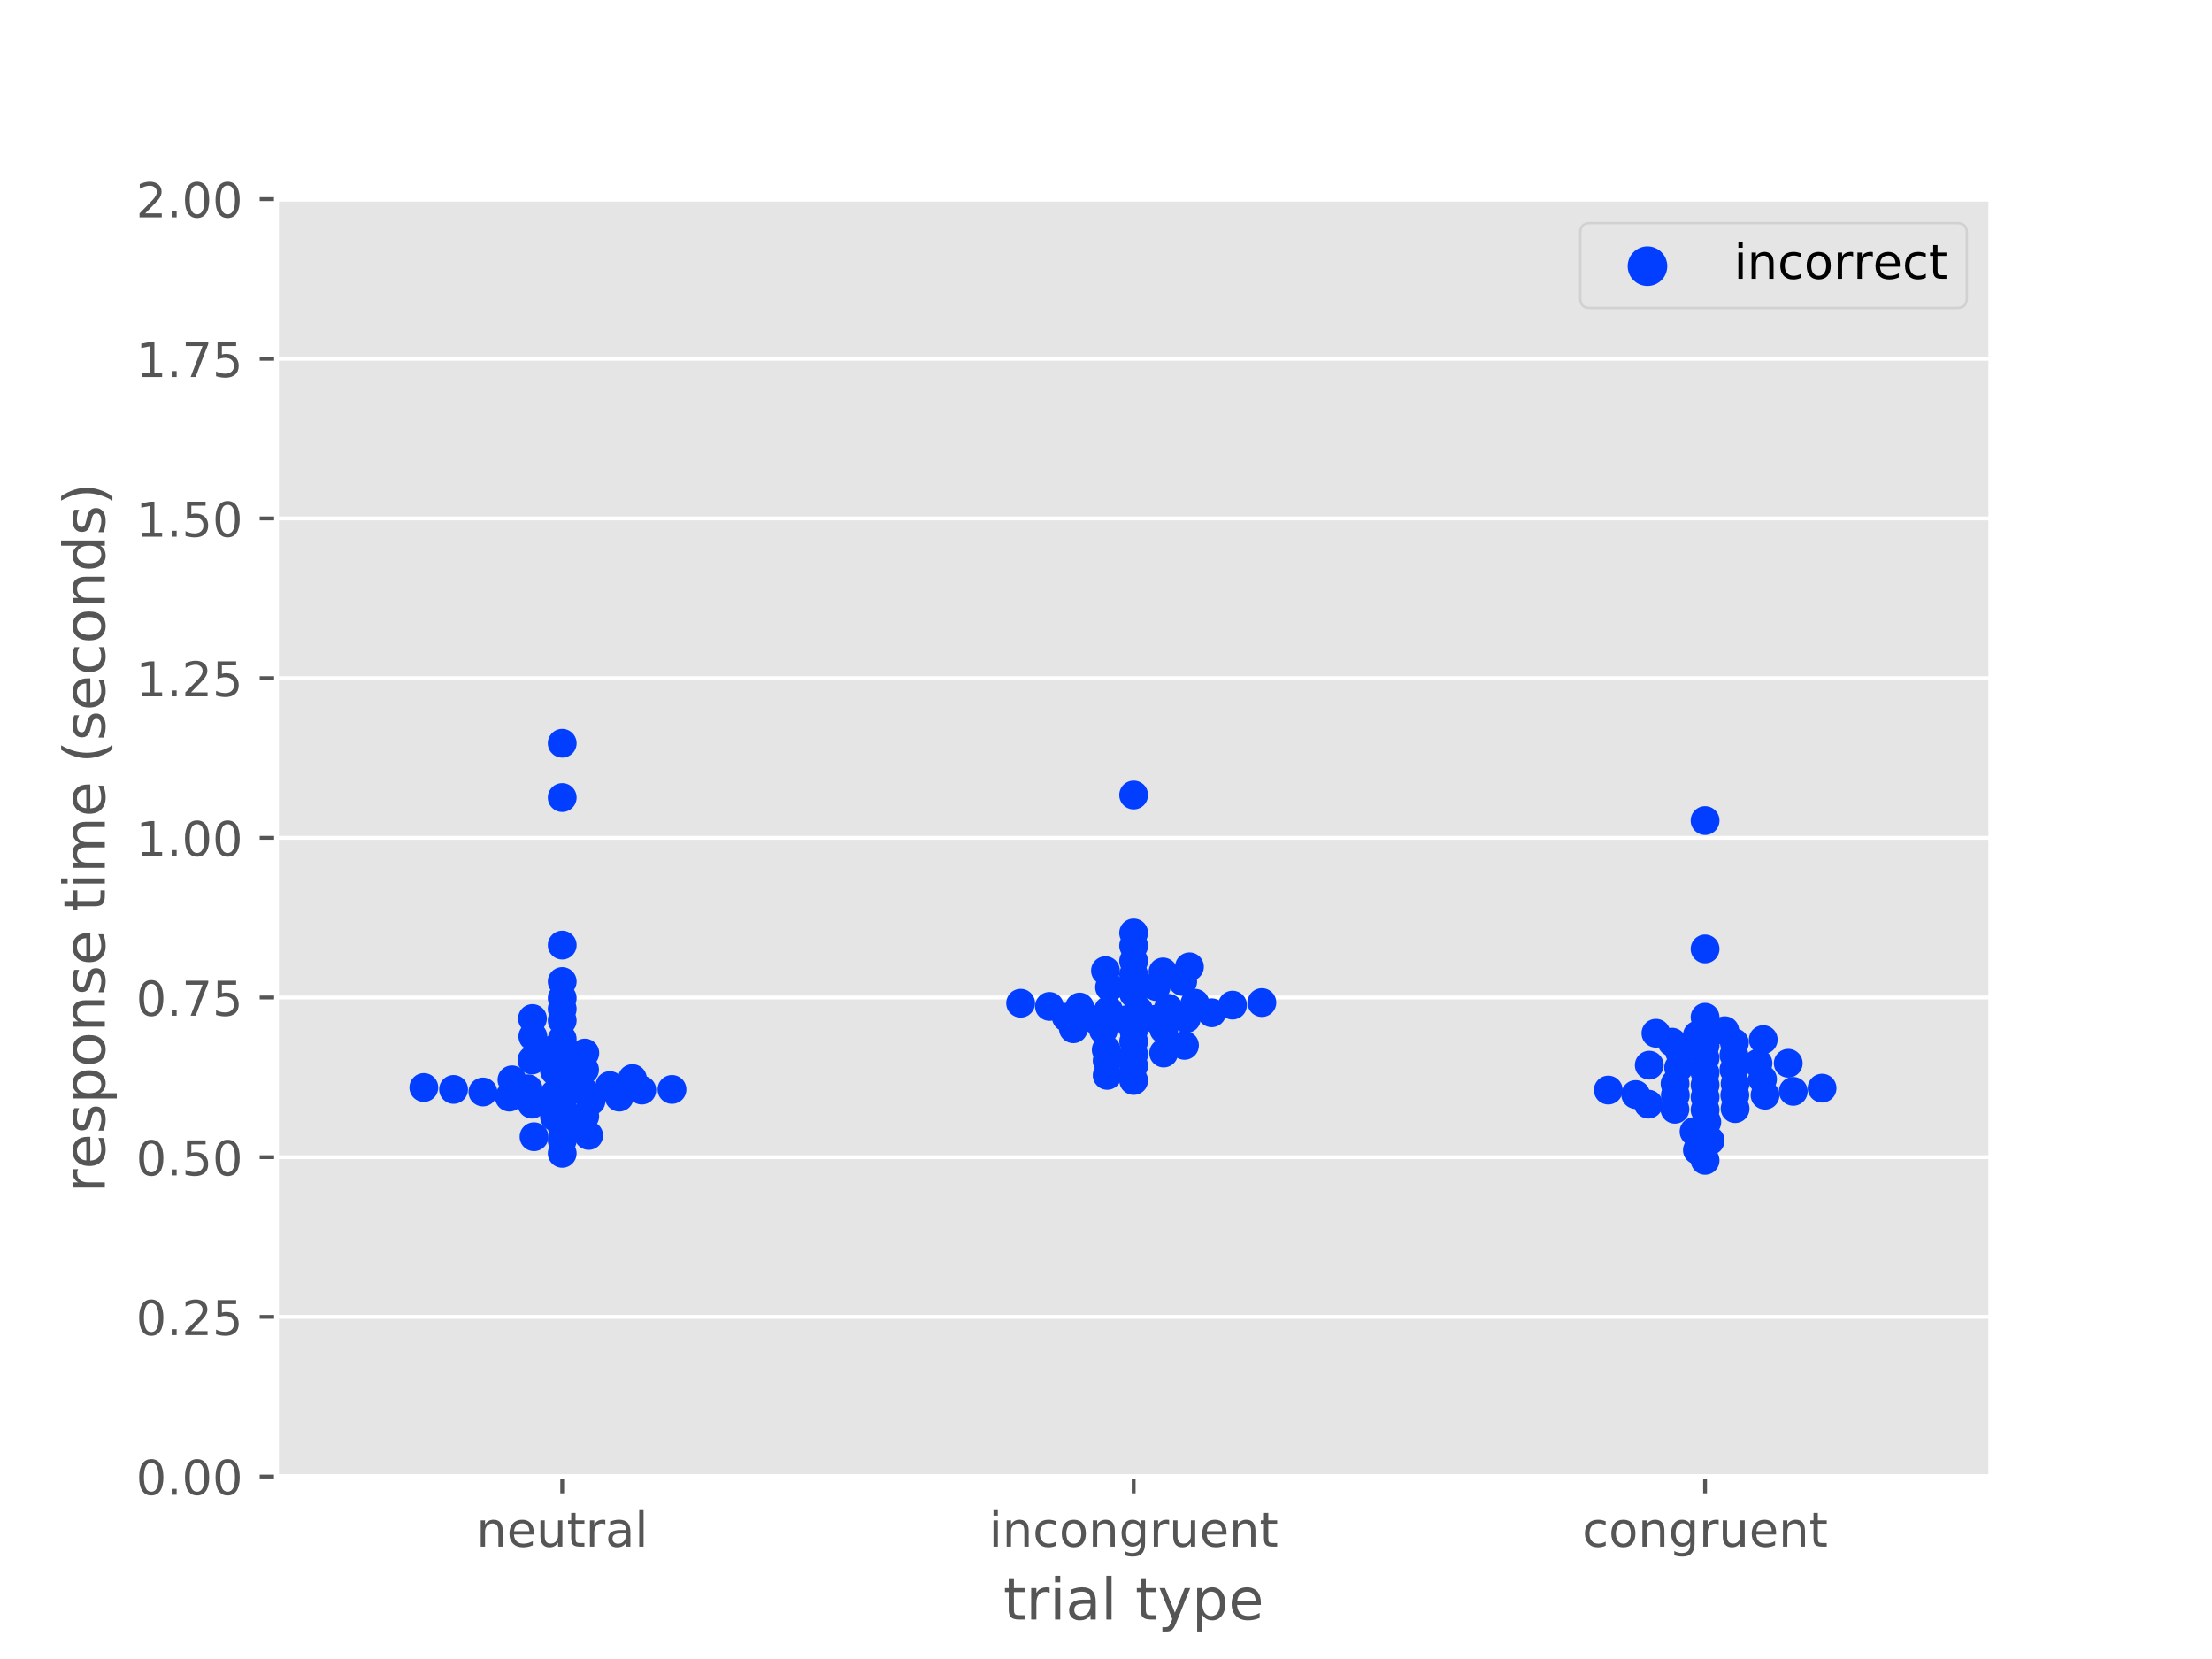 <?xml version="1.0" encoding="utf-8" standalone="no"?>
<!DOCTYPE svg PUBLIC "-//W3C//DTD SVG 1.1//EN"
  "http://www.w3.org/Graphics/SVG/1.1/DTD/svg11.dtd">
<!-- Created with matplotlib (https://matplotlib.org/) -->
<svg height="345.6pt" version="1.1" viewBox="0 0 460.8 345.6" width="460.8pt" xmlns="http://www.w3.org/2000/svg" xmlns:xlink="http://www.w3.org/1999/xlink">
 <defs>
  <style type="text/css">
*{stroke-linecap:butt;stroke-linejoin:round;}
  </style>
 </defs>
 <g id="figure_1">
  <g id="patch_1">
   <path d="M 0 345.6 
L 460.8 345.6 
L 460.8 0 
L 0 0 
z
" style="fill:#ffffff;"/>
  </g>
  <g id="axes_1">
   <g id="patch_2">
    <path d="M 57.6 307.584 
L 414.72 307.584 
L 414.72 41.472 
L 57.6 41.472 
z
" style="fill:#e5e5e5;"/>
   </g>
   <g id="matplotlib.axis_1">
    <g id="xtick_1">
     <g id="line2d_1">
      <defs>
       <path d="M 0 0 
L 0 3.5 
" id="m3684e43e78" style="stroke:#555555;stroke-width:0.8;"/>
      </defs>
      <g>
       <use style="fill:#555555;stroke:#555555;stroke-width:0.8;" x="117.12" xlink:href="#m3684e43e78" y="307.584"/>
      </g>
     </g>
     <g id="text_1">
      <!-- neutral -->
      <defs>
       <path d="M 54.891 33.016 
L 54.891 0 
L 45.906 0 
L 45.906 32.719 
Q 45.906 40.484 42.875 44.328 
Q 39.844 48.188 33.797 48.188 
Q 26.516 48.188 22.312 43.547 
Q 18.109 38.922 18.109 30.906 
L 18.109 0 
L 9.078 0 
L 9.078 54.688 
L 18.109 54.688 
L 18.109 46.188 
Q 21.344 51.125 25.703 53.562 
Q 30.078 56 35.797 56 
Q 45.219 56 50.047 50.172 
Q 54.891 44.344 54.891 33.016 
z
" id="DejaVuSans-110"/>
       <path d="M 56.203 29.594 
L 56.203 25.203 
L 14.891 25.203 
Q 15.484 15.922 20.484 11.062 
Q 25.484 6.203 34.422 6.203 
Q 39.594 6.203 44.453 7.469 
Q 49.312 8.734 54.109 11.281 
L 54.109 2.781 
Q 49.266 0.734 44.188 -0.344 
Q 39.109 -1.422 33.891 -1.422 
Q 20.797 -1.422 13.156 6.188 
Q 5.516 13.812 5.516 26.812 
Q 5.516 40.234 12.766 48.109 
Q 20.016 56 32.328 56 
Q 43.359 56 49.781 48.891 
Q 56.203 41.797 56.203 29.594 
z
M 47.219 32.234 
Q 47.125 39.594 43.094 43.984 
Q 39.062 48.391 32.422 48.391 
Q 24.906 48.391 20.391 44.141 
Q 15.875 39.891 15.188 32.172 
z
" id="DejaVuSans-101"/>
       <path d="M 8.5 21.578 
L 8.5 54.688 
L 17.484 54.688 
L 17.484 21.922 
Q 17.484 14.156 20.5 10.266 
Q 23.531 6.391 29.594 6.391 
Q 36.859 6.391 41.078 11.031 
Q 45.312 15.672 45.312 23.688 
L 45.312 54.688 
L 54.297 54.688 
L 54.297 0 
L 45.312 0 
L 45.312 8.406 
Q 42.047 3.422 37.719 1 
Q 33.406 -1.422 27.688 -1.422 
Q 18.266 -1.422 13.375 4.438 
Q 8.5 10.297 8.5 21.578 
z
M 31.109 56 
z
" id="DejaVuSans-117"/>
       <path d="M 18.312 70.219 
L 18.312 54.688 
L 36.812 54.688 
L 36.812 47.703 
L 18.312 47.703 
L 18.312 18.016 
Q 18.312 11.328 20.141 9.422 
Q 21.969 7.516 27.594 7.516 
L 36.812 7.516 
L 36.812 0 
L 27.594 0 
Q 17.188 0 13.234 3.875 
Q 9.281 7.766 9.281 18.016 
L 9.281 47.703 
L 2.688 47.703 
L 2.688 54.688 
L 9.281 54.688 
L 9.281 70.219 
z
" id="DejaVuSans-116"/>
       <path d="M 41.109 46.297 
Q 39.594 47.172 37.812 47.578 
Q 36.031 48 33.891 48 
Q 26.266 48 22.188 43.047 
Q 18.109 38.094 18.109 28.812 
L 18.109 0 
L 9.078 0 
L 9.078 54.688 
L 18.109 54.688 
L 18.109 46.188 
Q 20.953 51.172 25.484 53.578 
Q 30.031 56 36.531 56 
Q 37.453 56 38.578 55.875 
Q 39.703 55.766 41.062 55.516 
z
" id="DejaVuSans-114"/>
       <path d="M 34.281 27.484 
Q 23.391 27.484 19.188 25 
Q 14.984 22.516 14.984 16.5 
Q 14.984 11.719 18.141 8.906 
Q 21.297 6.109 26.703 6.109 
Q 34.188 6.109 38.703 11.406 
Q 43.219 16.703 43.219 25.484 
L 43.219 27.484 
z
M 52.203 31.203 
L 52.203 0 
L 43.219 0 
L 43.219 8.297 
Q 40.141 3.328 35.547 0.953 
Q 30.953 -1.422 24.312 -1.422 
Q 15.922 -1.422 10.953 3.297 
Q 6 8.016 6 15.922 
Q 6 25.141 12.172 29.828 
Q 18.359 34.516 30.609 34.516 
L 43.219 34.516 
L 43.219 35.406 
Q 43.219 41.609 39.141 45 
Q 35.062 48.391 27.688 48.391 
Q 23 48.391 18.547 47.266 
Q 14.109 46.141 10.016 43.891 
L 10.016 52.203 
Q 14.938 54.109 19.578 55.047 
Q 24.219 56 28.609 56 
Q 40.484 56 46.344 49.844 
Q 52.203 43.703 52.203 31.203 
z
" id="DejaVuSans-97"/>
       <path d="M 9.422 75.984 
L 18.406 75.984 
L 18.406 0 
L 9.422 0 
z
" id="DejaVuSans-108"/>
      </defs>
      <g style="fill:#555555;" transform="translate(99.237 322.182)scale(0.1 -0.1)">
       <use xlink:href="#DejaVuSans-110"/>
       <use x="63.379" xlink:href="#DejaVuSans-101"/>
       <use x="124.902" xlink:href="#DejaVuSans-117"/>
       <use x="188.281" xlink:href="#DejaVuSans-116"/>
       <use x="227.49" xlink:href="#DejaVuSans-114"/>
       <use x="268.604" xlink:href="#DejaVuSans-97"/>
       <use x="329.883" xlink:href="#DejaVuSans-108"/>
      </g>
     </g>
    </g>
    <g id="xtick_2">
     <g id="line2d_2">
      <g>
       <use style="fill:#555555;stroke:#555555;stroke-width:0.8;" x="236.16" xlink:href="#m3684e43e78" y="307.584"/>
      </g>
     </g>
     <g id="text_2">
      <!-- incongruent -->
      <defs>
       <path d="M 9.422 54.688 
L 18.406 54.688 
L 18.406 0 
L 9.422 0 
z
M 9.422 75.984 
L 18.406 75.984 
L 18.406 64.594 
L 9.422 64.594 
z
" id="DejaVuSans-105"/>
       <path d="M 48.781 52.594 
L 48.781 44.188 
Q 44.969 46.297 41.141 47.344 
Q 37.312 48.391 33.406 48.391 
Q 24.656 48.391 19.812 42.844 
Q 14.984 37.312 14.984 27.297 
Q 14.984 17.281 19.812 11.734 
Q 24.656 6.203 33.406 6.203 
Q 37.312 6.203 41.141 7.25 
Q 44.969 8.297 48.781 10.406 
L 48.781 2.094 
Q 45.016 0.344 40.984 -0.531 
Q 36.969 -1.422 32.422 -1.422 
Q 20.062 -1.422 12.781 6.344 
Q 5.516 14.109 5.516 27.297 
Q 5.516 40.672 12.859 48.328 
Q 20.219 56 33.016 56 
Q 37.156 56 41.109 55.141 
Q 45.062 54.297 48.781 52.594 
z
" id="DejaVuSans-99"/>
       <path d="M 30.609 48.391 
Q 23.391 48.391 19.188 42.75 
Q 14.984 37.109 14.984 27.297 
Q 14.984 17.484 19.156 11.844 
Q 23.344 6.203 30.609 6.203 
Q 37.797 6.203 41.984 11.859 
Q 46.188 17.531 46.188 27.297 
Q 46.188 37.016 41.984 42.703 
Q 37.797 48.391 30.609 48.391 
z
M 30.609 56 
Q 42.328 56 49.016 48.375 
Q 55.719 40.766 55.719 27.297 
Q 55.719 13.875 49.016 6.219 
Q 42.328 -1.422 30.609 -1.422 
Q 18.844 -1.422 12.172 6.219 
Q 5.516 13.875 5.516 27.297 
Q 5.516 40.766 12.172 48.375 
Q 18.844 56 30.609 56 
z
" id="DejaVuSans-111"/>
       <path d="M 45.406 27.984 
Q 45.406 37.75 41.375 43.109 
Q 37.359 48.484 30.078 48.484 
Q 22.859 48.484 18.828 43.109 
Q 14.797 37.75 14.797 27.984 
Q 14.797 18.266 18.828 12.891 
Q 22.859 7.516 30.078 7.516 
Q 37.359 7.516 41.375 12.891 
Q 45.406 18.266 45.406 27.984 
z
M 54.391 6.781 
Q 54.391 -7.172 48.188 -13.984 
Q 42 -20.797 29.203 -20.797 
Q 24.469 -20.797 20.266 -20.094 
Q 16.062 -19.391 12.109 -17.922 
L 12.109 -9.188 
Q 16.062 -11.328 19.922 -12.344 
Q 23.781 -13.375 27.781 -13.375 
Q 36.625 -13.375 41.016 -8.766 
Q 45.406 -4.156 45.406 5.172 
L 45.406 9.625 
Q 42.625 4.781 38.281 2.391 
Q 33.938 0 27.875 0 
Q 17.828 0 11.672 7.656 
Q 5.516 15.328 5.516 27.984 
Q 5.516 40.672 11.672 48.328 
Q 17.828 56 27.875 56 
Q 33.938 56 38.281 53.609 
Q 42.625 51.219 45.406 46.391 
L 45.406 54.688 
L 54.391 54.688 
z
" id="DejaVuSans-103"/>
      </defs>
      <g style="fill:#555555;" transform="translate(206.021 322.182)scale(0.1 -0.1)">
       <use xlink:href="#DejaVuSans-105"/>
       <use x="27.783" xlink:href="#DejaVuSans-110"/>
       <use x="91.162" xlink:href="#DejaVuSans-99"/>
       <use x="146.143" xlink:href="#DejaVuSans-111"/>
       <use x="207.324" xlink:href="#DejaVuSans-110"/>
       <use x="270.703" xlink:href="#DejaVuSans-103"/>
       <use x="334.18" xlink:href="#DejaVuSans-114"/>
       <use x="375.293" xlink:href="#DejaVuSans-117"/>
       <use x="438.672" xlink:href="#DejaVuSans-101"/>
       <use x="500.195" xlink:href="#DejaVuSans-110"/>
       <use x="563.574" xlink:href="#DejaVuSans-116"/>
      </g>
     </g>
    </g>
    <g id="xtick_3">
     <g id="line2d_3">
      <g>
       <use style="fill:#555555;stroke:#555555;stroke-width:0.8;" x="355.2" xlink:href="#m3684e43e78" y="307.584"/>
      </g>
     </g>
     <g id="text_3">
      <!-- congruent -->
      <g style="fill:#555555;" transform="translate(329.619 322.182)scale(0.1 -0.1)">
       <use xlink:href="#DejaVuSans-99"/>
       <use x="54.98" xlink:href="#DejaVuSans-111"/>
       <use x="116.162" xlink:href="#DejaVuSans-110"/>
       <use x="179.541" xlink:href="#DejaVuSans-103"/>
       <use x="243.018" xlink:href="#DejaVuSans-114"/>
       <use x="284.131" xlink:href="#DejaVuSans-117"/>
       <use x="347.51" xlink:href="#DejaVuSans-101"/>
       <use x="409.033" xlink:href="#DejaVuSans-110"/>
       <use x="472.412" xlink:href="#DejaVuSans-116"/>
      </g>
     </g>
    </g>
    <g id="text_4">
     <!-- trial type -->
     <defs>
      <path id="DejaVuSans-32"/>
      <path d="M 32.172 -5.078 
Q 28.375 -14.844 24.75 -17.812 
Q 21.141 -20.797 15.094 -20.797 
L 7.906 -20.797 
L 7.906 -13.281 
L 13.188 -13.281 
Q 16.891 -13.281 18.938 -11.516 
Q 21 -9.766 23.484 -3.219 
L 25.094 0.875 
L 2.984 54.688 
L 12.5 54.688 
L 29.594 11.922 
L 46.688 54.688 
L 56.203 54.688 
z
" id="DejaVuSans-121"/>
      <path d="M 18.109 8.203 
L 18.109 -20.797 
L 9.078 -20.797 
L 9.078 54.688 
L 18.109 54.688 
L 18.109 46.391 
Q 20.953 51.266 25.266 53.625 
Q 29.594 56 35.594 56 
Q 45.562 56 51.781 48.094 
Q 58.016 40.188 58.016 27.297 
Q 58.016 14.406 51.781 6.484 
Q 45.562 -1.422 35.594 -1.422 
Q 29.594 -1.422 25.266 0.953 
Q 20.953 3.328 18.109 8.203 
z
M 48.688 27.297 
Q 48.688 37.203 44.609 42.844 
Q 40.531 48.484 33.406 48.484 
Q 26.266 48.484 22.188 42.844 
Q 18.109 37.203 18.109 27.297 
Q 18.109 17.391 22.188 11.75 
Q 26.266 6.109 33.406 6.109 
Q 40.531 6.109 44.609 11.75 
Q 48.688 17.391 48.688 27.297 
z
" id="DejaVuSans-112"/>
     </defs>
     <g style="fill:#555555;" transform="translate(209.019 337.38)scale(0.12 -0.12)">
      <use xlink:href="#DejaVuSans-116"/>
      <use x="39.209" xlink:href="#DejaVuSans-114"/>
      <use x="80.322" xlink:href="#DejaVuSans-105"/>
      <use x="108.105" xlink:href="#DejaVuSans-97"/>
      <use x="169.385" xlink:href="#DejaVuSans-108"/>
      <use x="197.168" xlink:href="#DejaVuSans-32"/>
      <use x="228.955" xlink:href="#DejaVuSans-116"/>
      <use x="268.164" xlink:href="#DejaVuSans-121"/>
      <use x="327.344" xlink:href="#DejaVuSans-112"/>
      <use x="390.82" xlink:href="#DejaVuSans-101"/>
     </g>
    </g>
   </g>
   <g id="matplotlib.axis_2">
    <g id="ytick_1">
     <g id="line2d_4">
      <path clip-path="url(#p0cb11b5573)" d="M 57.6 307.584 
L 414.72 307.584 
" style="fill:none;stroke:#ffffff;stroke-linecap:square;stroke-width:0.8;"/>
     </g>
     <g id="line2d_5">
      <defs>
       <path d="M 0 0 
L -3.5 0 
" id="mcf7d67c829" style="stroke:#555555;stroke-width:0.8;"/>
      </defs>
      <g>
       <use style="fill:#555555;stroke:#555555;stroke-width:0.8;" x="57.6" xlink:href="#mcf7d67c829" y="307.584"/>
      </g>
     </g>
     <g id="text_5">
      <!-- 0.00 -->
      <defs>
       <path d="M 31.781 66.406 
Q 24.172 66.406 20.328 58.906 
Q 16.5 51.422 16.5 36.375 
Q 16.5 21.391 20.328 13.891 
Q 24.172 6.391 31.781 6.391 
Q 39.453 6.391 43.281 13.891 
Q 47.125 21.391 47.125 36.375 
Q 47.125 51.422 43.281 58.906 
Q 39.453 66.406 31.781 66.406 
z
M 31.781 74.219 
Q 44.047 74.219 50.516 64.516 
Q 56.984 54.828 56.984 36.375 
Q 56.984 17.969 50.516 8.266 
Q 44.047 -1.422 31.781 -1.422 
Q 19.531 -1.422 13.062 8.266 
Q 6.594 17.969 6.594 36.375 
Q 6.594 54.828 13.062 64.516 
Q 19.531 74.219 31.781 74.219 
z
" id="DejaVuSans-48"/>
       <path d="M 10.688 12.406 
L 21 12.406 
L 21 0 
L 10.688 0 
z
" id="DejaVuSans-46"/>
      </defs>
      <g style="fill:#555555;" transform="translate(28.334 311.383)scale(0.1 -0.1)">
       <use xlink:href="#DejaVuSans-48"/>
       <use x="63.623" xlink:href="#DejaVuSans-46"/>
       <use x="95.41" xlink:href="#DejaVuSans-48"/>
       <use x="159.033" xlink:href="#DejaVuSans-48"/>
      </g>
     </g>
    </g>
    <g id="ytick_2">
     <g id="line2d_6">
      <path clip-path="url(#p0cb11b5573)" d="M 57.6 274.32 
L 414.72 274.32 
" style="fill:none;stroke:#ffffff;stroke-linecap:square;stroke-width:0.8;"/>
     </g>
     <g id="line2d_7">
      <g>
       <use style="fill:#555555;stroke:#555555;stroke-width:0.8;" x="57.6" xlink:href="#mcf7d67c829" y="274.32"/>
      </g>
     </g>
     <g id="text_6">
      <!-- 0.25 -->
      <defs>
       <path d="M 19.188 8.297 
L 53.609 8.297 
L 53.609 0 
L 7.328 0 
L 7.328 8.297 
Q 12.938 14.109 22.625 23.891 
Q 32.328 33.688 34.812 36.531 
Q 39.547 41.844 41.422 45.531 
Q 43.312 49.219 43.312 52.781 
Q 43.312 58.594 39.234 62.25 
Q 35.156 65.922 28.609 65.922 
Q 23.969 65.922 18.812 64.312 
Q 13.672 62.703 7.812 59.422 
L 7.812 69.391 
Q 13.766 71.781 18.938 73 
Q 24.125 74.219 28.422 74.219 
Q 39.75 74.219 46.484 68.547 
Q 53.219 62.891 53.219 53.422 
Q 53.219 48.922 51.531 44.891 
Q 49.859 40.875 45.406 35.406 
Q 44.188 33.984 37.641 27.219 
Q 31.109 20.453 19.188 8.297 
z
" id="DejaVuSans-50"/>
       <path d="M 10.797 72.906 
L 49.516 72.906 
L 49.516 64.594 
L 19.828 64.594 
L 19.828 46.734 
Q 21.969 47.469 24.109 47.828 
Q 26.266 48.188 28.422 48.188 
Q 40.625 48.188 47.75 41.5 
Q 54.891 34.812 54.891 23.391 
Q 54.891 11.625 47.562 5.094 
Q 40.234 -1.422 26.906 -1.422 
Q 22.312 -1.422 17.547 -0.641 
Q 12.797 0.141 7.719 1.703 
L 7.719 11.625 
Q 12.109 9.234 16.797 8.062 
Q 21.484 6.891 26.703 6.891 
Q 35.156 6.891 40.078 11.328 
Q 45.016 15.766 45.016 23.391 
Q 45.016 31 40.078 35.438 
Q 35.156 39.891 26.703 39.891 
Q 22.75 39.891 18.812 39.016 
Q 14.891 38.141 10.797 36.281 
z
" id="DejaVuSans-53"/>
      </defs>
      <g style="fill:#555555;" transform="translate(28.334 278.119)scale(0.1 -0.1)">
       <use xlink:href="#DejaVuSans-48"/>
       <use x="63.623" xlink:href="#DejaVuSans-46"/>
       <use x="95.41" xlink:href="#DejaVuSans-50"/>
       <use x="159.033" xlink:href="#DejaVuSans-53"/>
      </g>
     </g>
    </g>
    <g id="ytick_3">
     <g id="line2d_8">
      <path clip-path="url(#p0cb11b5573)" d="M 57.6 241.056 
L 414.72 241.056 
" style="fill:none;stroke:#ffffff;stroke-linecap:square;stroke-width:0.8;"/>
     </g>
     <g id="line2d_9">
      <g>
       <use style="fill:#555555;stroke:#555555;stroke-width:0.8;" x="57.6" xlink:href="#mcf7d67c829" y="241.056"/>
      </g>
     </g>
     <g id="text_7">
      <!-- 0.50 -->
      <g style="fill:#555555;" transform="translate(28.334 244.855)scale(0.1 -0.1)">
       <use xlink:href="#DejaVuSans-48"/>
       <use x="63.623" xlink:href="#DejaVuSans-46"/>
       <use x="95.41" xlink:href="#DejaVuSans-53"/>
       <use x="159.033" xlink:href="#DejaVuSans-48"/>
      </g>
     </g>
    </g>
    <g id="ytick_4">
     <g id="line2d_10">
      <path clip-path="url(#p0cb11b5573)" d="M 57.6 207.792 
L 414.72 207.792 
" style="fill:none;stroke:#ffffff;stroke-linecap:square;stroke-width:0.8;"/>
     </g>
     <g id="line2d_11">
      <g>
       <use style="fill:#555555;stroke:#555555;stroke-width:0.8;" x="57.6" xlink:href="#mcf7d67c829" y="207.792"/>
      </g>
     </g>
     <g id="text_8">
      <!-- 0.75 -->
      <defs>
       <path d="M 8.203 72.906 
L 55.078 72.906 
L 55.078 68.703 
L 28.609 0 
L 18.312 0 
L 43.219 64.594 
L 8.203 64.594 
z
" id="DejaVuSans-55"/>
      </defs>
      <g style="fill:#555555;" transform="translate(28.334 211.591)scale(0.1 -0.1)">
       <use xlink:href="#DejaVuSans-48"/>
       <use x="63.623" xlink:href="#DejaVuSans-46"/>
       <use x="95.41" xlink:href="#DejaVuSans-55"/>
       <use x="159.033" xlink:href="#DejaVuSans-53"/>
      </g>
     </g>
    </g>
    <g id="ytick_5">
     <g id="line2d_12">
      <path clip-path="url(#p0cb11b5573)" d="M 57.6 174.528 
L 414.72 174.528 
" style="fill:none;stroke:#ffffff;stroke-linecap:square;stroke-width:0.8;"/>
     </g>
     <g id="line2d_13">
      <g>
       <use style="fill:#555555;stroke:#555555;stroke-width:0.8;" x="57.6" xlink:href="#mcf7d67c829" y="174.528"/>
      </g>
     </g>
     <g id="text_9">
      <!-- 1.00 -->
      <defs>
       <path d="M 12.406 8.297 
L 28.516 8.297 
L 28.516 63.922 
L 10.984 60.406 
L 10.984 69.391 
L 28.422 72.906 
L 38.281 72.906 
L 38.281 8.297 
L 54.391 8.297 
L 54.391 0 
L 12.406 0 
z
" id="DejaVuSans-49"/>
      </defs>
      <g style="fill:#555555;" transform="translate(28.334 178.327)scale(0.1 -0.1)">
       <use xlink:href="#DejaVuSans-49"/>
       <use x="63.623" xlink:href="#DejaVuSans-46"/>
       <use x="95.41" xlink:href="#DejaVuSans-48"/>
       <use x="159.033" xlink:href="#DejaVuSans-48"/>
      </g>
     </g>
    </g>
    <g id="ytick_6">
     <g id="line2d_14">
      <path clip-path="url(#p0cb11b5573)" d="M 57.6 141.264 
L 414.72 141.264 
" style="fill:none;stroke:#ffffff;stroke-linecap:square;stroke-width:0.8;"/>
     </g>
     <g id="line2d_15">
      <g>
       <use style="fill:#555555;stroke:#555555;stroke-width:0.8;" x="57.6" xlink:href="#mcf7d67c829" y="141.264"/>
      </g>
     </g>
     <g id="text_10">
      <!-- 1.25 -->
      <g style="fill:#555555;" transform="translate(28.334 145.063)scale(0.1 -0.1)">
       <use xlink:href="#DejaVuSans-49"/>
       <use x="63.623" xlink:href="#DejaVuSans-46"/>
       <use x="95.41" xlink:href="#DejaVuSans-50"/>
       <use x="159.033" xlink:href="#DejaVuSans-53"/>
      </g>
     </g>
    </g>
    <g id="ytick_7">
     <g id="line2d_16">
      <path clip-path="url(#p0cb11b5573)" d="M 57.6 108 
L 414.72 108 
" style="fill:none;stroke:#ffffff;stroke-linecap:square;stroke-width:0.8;"/>
     </g>
     <g id="line2d_17">
      <g>
       <use style="fill:#555555;stroke:#555555;stroke-width:0.8;" x="57.6" xlink:href="#mcf7d67c829" y="108"/>
      </g>
     </g>
     <g id="text_11">
      <!-- 1.50 -->
      <g style="fill:#555555;" transform="translate(28.334 111.799)scale(0.1 -0.1)">
       <use xlink:href="#DejaVuSans-49"/>
       <use x="63.623" xlink:href="#DejaVuSans-46"/>
       <use x="95.41" xlink:href="#DejaVuSans-53"/>
       <use x="159.033" xlink:href="#DejaVuSans-48"/>
      </g>
     </g>
    </g>
    <g id="ytick_8">
     <g id="line2d_18">
      <path clip-path="url(#p0cb11b5573)" d="M 57.6 74.736 
L 414.72 74.736 
" style="fill:none;stroke:#ffffff;stroke-linecap:square;stroke-width:0.8;"/>
     </g>
     <g id="line2d_19">
      <g>
       <use style="fill:#555555;stroke:#555555;stroke-width:0.8;" x="57.6" xlink:href="#mcf7d67c829" y="74.736"/>
      </g>
     </g>
     <g id="text_12">
      <!-- 1.75 -->
      <g style="fill:#555555;" transform="translate(28.334 78.535)scale(0.1 -0.1)">
       <use xlink:href="#DejaVuSans-49"/>
       <use x="63.623" xlink:href="#DejaVuSans-46"/>
       <use x="95.41" xlink:href="#DejaVuSans-55"/>
       <use x="159.033" xlink:href="#DejaVuSans-53"/>
      </g>
     </g>
    </g>
    <g id="ytick_9">
     <g id="line2d_20">
      <path clip-path="url(#p0cb11b5573)" d="M 57.6 41.472 
L 414.72 41.472 
" style="fill:none;stroke:#ffffff;stroke-linecap:square;stroke-width:0.8;"/>
     </g>
     <g id="line2d_21">
      <g>
       <use style="fill:#555555;stroke:#555555;stroke-width:0.8;" x="57.6" xlink:href="#mcf7d67c829" y="41.472"/>
      </g>
     </g>
     <g id="text_13">
      <!-- 2.00 -->
      <g style="fill:#555555;" transform="translate(28.334 45.271)scale(0.1 -0.1)">
       <use xlink:href="#DejaVuSans-50"/>
       <use x="63.623" xlink:href="#DejaVuSans-46"/>
       <use x="95.41" xlink:href="#DejaVuSans-48"/>
       <use x="159.033" xlink:href="#DejaVuSans-48"/>
      </g>
     </g>
    </g>
    <g id="text_14">
     <!-- response time (seconds) -->
     <defs>
      <path d="M 44.281 53.078 
L 44.281 44.578 
Q 40.484 46.531 36.375 47.5 
Q 32.281 48.484 27.875 48.484 
Q 21.188 48.484 17.844 46.438 
Q 14.5 44.391 14.5 40.281 
Q 14.5 37.156 16.891 35.375 
Q 19.281 33.594 26.516 31.984 
L 29.594 31.297 
Q 39.156 29.25 43.188 25.516 
Q 47.219 21.781 47.219 15.094 
Q 47.219 7.469 41.188 3.016 
Q 35.156 -1.422 24.609 -1.422 
Q 20.219 -1.422 15.453 -0.562 
Q 10.688 0.297 5.422 2 
L 5.422 11.281 
Q 10.406 8.688 15.234 7.391 
Q 20.062 6.109 24.812 6.109 
Q 31.156 6.109 34.562 8.281 
Q 37.984 10.453 37.984 14.406 
Q 37.984 18.062 35.516 20.016 
Q 33.062 21.969 24.703 23.781 
L 21.578 24.516 
Q 13.234 26.266 9.516 29.906 
Q 5.812 33.547 5.812 39.891 
Q 5.812 47.609 11.281 51.797 
Q 16.75 56 26.812 56 
Q 31.781 56 36.172 55.266 
Q 40.578 54.547 44.281 53.078 
z
" id="DejaVuSans-115"/>
      <path d="M 52 44.188 
Q 55.375 50.25 60.062 53.125 
Q 64.75 56 71.094 56 
Q 79.641 56 84.281 50.016 
Q 88.922 44.047 88.922 33.016 
L 88.922 0 
L 79.891 0 
L 79.891 32.719 
Q 79.891 40.578 77.094 44.375 
Q 74.312 48.188 68.609 48.188 
Q 61.625 48.188 57.562 43.547 
Q 53.516 38.922 53.516 30.906 
L 53.516 0 
L 44.484 0 
L 44.484 32.719 
Q 44.484 40.625 41.703 44.406 
Q 38.922 48.188 33.109 48.188 
Q 26.219 48.188 22.156 43.531 
Q 18.109 38.875 18.109 30.906 
L 18.109 0 
L 9.078 0 
L 9.078 54.688 
L 18.109 54.688 
L 18.109 46.188 
Q 21.188 51.219 25.484 53.609 
Q 29.781 56 35.688 56 
Q 41.656 56 45.828 52.969 
Q 50 49.953 52 44.188 
z
" id="DejaVuSans-109"/>
      <path d="M 31 75.875 
Q 24.469 64.656 21.281 53.656 
Q 18.109 42.672 18.109 31.391 
Q 18.109 20.125 21.312 9.062 
Q 24.516 -2 31 -13.188 
L 23.188 -13.188 
Q 15.875 -1.703 12.234 9.375 
Q 8.594 20.453 8.594 31.391 
Q 8.594 42.281 12.203 53.312 
Q 15.828 64.359 23.188 75.875 
z
" id="DejaVuSans-40"/>
      <path d="M 45.406 46.391 
L 45.406 75.984 
L 54.391 75.984 
L 54.391 0 
L 45.406 0 
L 45.406 8.203 
Q 42.578 3.328 38.25 0.953 
Q 33.938 -1.422 27.875 -1.422 
Q 17.969 -1.422 11.734 6.484 
Q 5.516 14.406 5.516 27.297 
Q 5.516 40.188 11.734 48.094 
Q 17.969 56 27.875 56 
Q 33.938 56 38.25 53.625 
Q 42.578 51.266 45.406 46.391 
z
M 14.797 27.297 
Q 14.797 17.391 18.875 11.75 
Q 22.953 6.109 30.078 6.109 
Q 37.203 6.109 41.297 11.75 
Q 45.406 17.391 45.406 27.297 
Q 45.406 37.203 41.297 42.844 
Q 37.203 48.484 30.078 48.484 
Q 22.953 48.484 18.875 42.844 
Q 14.797 37.203 14.797 27.297 
z
" id="DejaVuSans-100"/>
      <path d="M 8.016 75.875 
L 15.828 75.875 
Q 23.141 64.359 26.781 53.312 
Q 30.422 42.281 30.422 31.391 
Q 30.422 20.453 26.781 9.375 
Q 23.141 -1.703 15.828 -13.188 
L 8.016 -13.188 
Q 14.5 -2 17.703 9.062 
Q 20.906 20.125 20.906 31.391 
Q 20.906 42.672 17.703 53.656 
Q 14.5 64.656 8.016 75.875 
z
" id="DejaVuSans-41"/>
     </defs>
     <g style="fill:#555555;" transform="translate(21.839 248.486)rotate(-90)scale(0.12 -0.12)">
      <use xlink:href="#DejaVuSans-114"/>
      <use x="41.082" xlink:href="#DejaVuSans-101"/>
      <use x="102.605" xlink:href="#DejaVuSans-115"/>
      <use x="154.705" xlink:href="#DejaVuSans-112"/>
      <use x="218.182" xlink:href="#DejaVuSans-111"/>
      <use x="279.363" xlink:href="#DejaVuSans-110"/>
      <use x="342.742" xlink:href="#DejaVuSans-115"/>
      <use x="394.842" xlink:href="#DejaVuSans-101"/>
      <use x="456.365" xlink:href="#DejaVuSans-32"/>
      <use x="488.152" xlink:href="#DejaVuSans-116"/>
      <use x="527.361" xlink:href="#DejaVuSans-105"/>
      <use x="555.145" xlink:href="#DejaVuSans-109"/>
      <use x="652.557" xlink:href="#DejaVuSans-101"/>
      <use x="714.08" xlink:href="#DejaVuSans-32"/>
      <use x="745.867" xlink:href="#DejaVuSans-40"/>
      <use x="784.881" xlink:href="#DejaVuSans-115"/>
      <use x="836.98" xlink:href="#DejaVuSans-101"/>
      <use x="898.504" xlink:href="#DejaVuSans-99"/>
      <use x="953.484" xlink:href="#DejaVuSans-111"/>
      <use x="1014.666" xlink:href="#DejaVuSans-110"/>
      <use x="1078.045" xlink:href="#DejaVuSans-100"/>
      <use x="1141.521" xlink:href="#DejaVuSans-115"/>
      <use x="1193.621" xlink:href="#DejaVuSans-41"/>
     </g>
    </g>
   </g>
   <g id="PathCollection_1"/>
   <g id="patch_3">
    <path d="M 57.6 307.584 
L 57.6 41.472 
" style="fill:none;stroke:#ffffff;stroke-linecap:square;stroke-linejoin:miter;"/>
   </g>
   <g id="patch_4">
    <path d="M 414.72 307.584 
L 414.72 41.472 
" style="fill:none;stroke:#ffffff;stroke-linecap:square;stroke-linejoin:miter;"/>
   </g>
   <g id="patch_5">
    <path d="M 57.6 307.584 
L 414.72 307.584 
" style="fill:none;stroke:#ffffff;stroke-linecap:square;stroke-linejoin:miter;"/>
   </g>
   <g id="patch_6">
    <path d="M 57.6 41.472 
L 414.72 41.472 
" style="fill:none;stroke:#ffffff;stroke-linecap:square;stroke-linejoin:miter;"/>
   </g>
   <g id="PathCollection_2">
    <defs>
     <path d="M 0 3 
C 0.796 3 1.559 2.684 2.121 2.121 
C 2.684 1.559 3 0.796 3 0 
C 3 -0.796 2.684 -1.559 2.121 -2.121 
C 1.559 -2.684 0.796 -3 0 -3 
C -0.796 -3 -1.559 -2.684 -2.121 -2.121 
C -2.684 -1.559 -3 -0.796 -3 0 
C -3 0.796 -2.684 1.559 -2.121 2.121 
C -1.559 2.684 -0.796 3 0 3 
z
" id="C0_0_20f9f279eb"/>
    </defs>
    <g clip-path="url(#p0cb11b5573)">
     <use style="fill:#023eff;" x="117.12" xlink:href="#C0_0_20f9f279eb" y="240.258"/>
    </g>
    <g clip-path="url(#p0cb11b5573)">
     <use style="fill:#023eff;" x="117.12" xlink:href="#C0_0_20f9f279eb" y="237.597"/>
    </g>
    <g clip-path="url(#p0cb11b5573)">
     <use style="fill:#023eff;" x="111.249" xlink:href="#C0_0_20f9f279eb" y="236.798"/>
    </g>
    <g clip-path="url(#p0cb11b5573)">
     <use style="fill:#023eff;" x="122.634" xlink:href="#C0_0_20f9f279eb" y="236.532"/>
    </g>
    <g clip-path="url(#p0cb11b5573)">
     <use style="fill:#023eff;" x="117.12" xlink:href="#C0_0_20f9f279eb" y="234.802"/>
    </g>
    <g clip-path="url(#p0cb11b5573)">
     <use style="fill:#023eff;" x="115.52" xlink:href="#C0_0_20f9f279eb" y="232.673"/>
    </g>
    <g clip-path="url(#p0cb11b5573)">
     <use style="fill:#023eff;" x="121.808" xlink:href="#C0_0_20f9f279eb" y="232.54"/>
    </g>
    <g clip-path="url(#p0cb11b5573)">
     <use style="fill:#023eff;" x="117.12" xlink:href="#C0_0_20f9f279eb" y="230.012"/>
    </g>
    <g clip-path="url(#p0cb11b5573)">
     <use style="fill:#023eff;" x="110.82" xlink:href="#C0_0_20f9f279eb" y="230.012"/>
    </g>
    <g clip-path="url(#p0cb11b5573)">
     <use style="fill:#023eff;" x="123.125" xlink:href="#C0_0_20f9f279eb" y="229.347"/>
    </g>
    <g clip-path="url(#p0cb11b5573)">
     <use style="fill:#023eff;" x="106.115" xlink:href="#C0_0_20f9f279eb" y="228.549"/>
    </g>
    <g clip-path="url(#p0cb11b5573)">
     <use style="fill:#023eff;" x="128.996" xlink:href="#C0_0_20f9f279eb" y="228.549"/>
    </g>
    <g clip-path="url(#p0cb11b5573)">
     <use style="fill:#023eff;" x="115.52" xlink:href="#C0_0_20f9f279eb" y="227.883"/>
    </g>
    <g clip-path="url(#p0cb11b5573)">
     <use style="fill:#023eff;" x="100.6" xlink:href="#C0_0_20f9f279eb" y="227.484"/>
    </g>
    <g clip-path="url(#p0cb11b5573)">
     <use style="fill:#023eff;" x="121.525" xlink:href="#C0_0_20f9f279eb" y="227.218"/>
    </g>
    <g clip-path="url(#p0cb11b5573)">
     <use style="fill:#023eff;" x="133.702" xlink:href="#C0_0_20f9f279eb" y="227.085"/>
    </g>
    <g clip-path="url(#p0cb11b5573)">
     <use style="fill:#023eff;" x="94.487" xlink:href="#C0_0_20f9f279eb" y="226.952"/>
    </g>
    <g clip-path="url(#p0cb11b5573)">
     <use style="fill:#023eff;" x="139.99" xlink:href="#C0_0_20f9f279eb" y="226.952"/>
    </g>
    <g clip-path="url(#p0cb11b5573)">
     <use style="fill:#023eff;" x="110.011" xlink:href="#C0_0_20f9f279eb" y="226.819"/>
    </g>
    <g clip-path="url(#p0cb11b5573)">
     <use style="fill:#023eff;" x="88.292" xlink:href="#C0_0_20f9f279eb" y="226.553"/>
    </g>
    <g clip-path="url(#p0cb11b5573)">
     <use style="fill:#023eff;" x="127.039" xlink:href="#C0_0_20f9f279eb" y="226.154"/>
    </g>
    <g clip-path="url(#p0cb11b5573)">
     <use style="fill:#023eff;" x="117.12" xlink:href="#C0_0_20f9f279eb" y="225.222"/>
    </g>
    <g clip-path="url(#p0cb11b5573)">
     <use style="fill:#023eff;" x="106.655" xlink:href="#C0_0_20f9f279eb" y="224.956"/>
    </g>
    <g clip-path="url(#p0cb11b5573)">
     <use style="fill:#023eff;" x="131.745" xlink:href="#C0_0_20f9f279eb" y="224.69"/>
    </g>
    <g clip-path="url(#p0cb11b5573)">
     <use style="fill:#023eff;" x="115.52" xlink:href="#C0_0_20f9f279eb" y="223.093"/>
    </g>
    <g clip-path="url(#p0cb11b5573)">
     <use style="fill:#023eff;" x="121.774" xlink:href="#C0_0_20f9f279eb" y="222.827"/>
    </g>
    <g clip-path="url(#p0cb11b5573)">
     <use style="fill:#023eff;" x="117.12" xlink:href="#C0_0_20f9f279eb" y="220.831"/>
    </g>
    <g clip-path="url(#p0cb11b5573)">
     <use style="fill:#023eff;" x="110.82" xlink:href="#C0_0_20f9f279eb" y="220.831"/>
    </g>
    <g clip-path="url(#p0cb11b5573)">
     <use style="fill:#023eff;" x="121.825" xlink:href="#C0_0_20f9f279eb" y="219.368"/>
    </g>
    <g clip-path="url(#p0cb11b5573)">
     <use style="fill:#023eff;" x="114.464" xlink:href="#C0_0_20f9f279eb" y="218.836"/>
    </g>
    <g clip-path="url(#p0cb11b5573)">
     <use style="fill:#023eff;" x="117.12" xlink:href="#C0_0_20f9f279eb" y="216.441"/>
    </g>
    <g clip-path="url(#p0cb11b5573)">
     <use style="fill:#023eff;" x="111.007" xlink:href="#C0_0_20f9f279eb" y="215.908"/>
    </g>
    <g clip-path="url(#p0cb11b5573)">
     <use style="fill:#023eff;" x="117.12" xlink:href="#C0_0_20f9f279eb" y="212.582"/>
    </g>
    <g clip-path="url(#p0cb11b5573)">
     <use style="fill:#023eff;" x="110.924" xlink:href="#C0_0_20f9f279eb" y="212.183"/>
    </g>
    <g clip-path="url(#p0cb11b5573)">
     <use style="fill:#023eff;" x="117.12" xlink:href="#C0_0_20f9f279eb" y="210.187"/>
    </g>
    <g clip-path="url(#p0cb11b5573)">
     <use style="fill:#023eff;" x="117.12" xlink:href="#C0_0_20f9f279eb" y="207.925"/>
    </g>
    <g clip-path="url(#p0cb11b5573)">
     <use style="fill:#023eff;" x="117.12" xlink:href="#C0_0_20f9f279eb" y="204.466"/>
    </g>
    <g clip-path="url(#p0cb11b5573)">
     <use style="fill:#023eff;" x="117.12" xlink:href="#C0_0_20f9f279eb" y="196.881"/>
    </g>
    <g clip-path="url(#p0cb11b5573)">
     <use style="fill:#023eff;" x="117.12" xlink:href="#C0_0_20f9f279eb" y="166.145"/>
    </g>
    <g clip-path="url(#p0cb11b5573)">
     <use style="fill:#023eff;" x="117.12" xlink:href="#C0_0_20f9f279eb" y="154.836"/>
    </g>
   </g>
   <g id="PathCollection_3">
    <defs>
     <path d="M 0 3 
C 0.796 3 1.559 2.684 2.121 2.121 
C 2.684 1.559 3 0.796 3 0 
C 3 -0.796 2.684 -1.559 2.121 -2.121 
C 1.559 -2.684 0.796 -3 0 -3 
C -0.796 -3 -1.559 -2.684 -2.121 -2.121 
C -2.684 -1.559 -3 -0.796 -3 0 
C -3 0.796 -2.684 1.559 -2.121 2.121 
C -1.559 2.684 -0.796 3 0 3 
z
" id="C1_0_efe99f4f81"/>
    </defs>
    <g clip-path="url(#p0cb11b5573)">
     <use style="fill:#023eff;" x="236.16" xlink:href="#C1_0_efe99f4f81" y="225.089"/>
    </g>
    <g clip-path="url(#p0cb11b5573)">
     <use style="fill:#023eff;" x="230.646" xlink:href="#C1_0_efe99f4f81" y="224.025"/>
    </g>
    <g clip-path="url(#p0cb11b5573)">
     <use style="fill:#023eff;" x="236.16" xlink:href="#C1_0_efe99f4f81" y="222.029"/>
    </g>
    <g clip-path="url(#p0cb11b5573)">
     <use style="fill:#023eff;" x="230.646" xlink:href="#C1_0_efe99f4f81" y="220.965"/>
    </g>
    <g clip-path="url(#p0cb11b5573)">
     <use style="fill:#023eff;" x="236.16" xlink:href="#C1_0_efe99f4f81" y="219.634"/>
    </g>
    <g clip-path="url(#p0cb11b5573)">
     <use style="fill:#023eff;" x="242.414" xlink:href="#C1_0_efe99f4f81" y="219.368"/>
    </g>
    <g clip-path="url(#p0cb11b5573)">
     <use style="fill:#023eff;" x="230.452" xlink:href="#C1_0_efe99f4f81" y="218.703"/>
    </g>
    <g clip-path="url(#p0cb11b5573)">
     <use style="fill:#023eff;" x="246.75" xlink:href="#C1_0_efe99f4f81" y="217.771"/>
    </g>
    <g clip-path="url(#p0cb11b5573)">
     <use style="fill:#023eff;" x="236.16" xlink:href="#C1_0_efe99f4f81" y="216.973"/>
    </g>
    <g clip-path="url(#p0cb11b5573)">
     <use style="fill:#023eff;" x="236.16" xlink:href="#C1_0_efe99f4f81" y="214.578"/>
    </g>
    <g clip-path="url(#p0cb11b5573)">
     <use style="fill:#023eff;" x="229.86" xlink:href="#C1_0_efe99f4f81" y="214.578"/>
    </g>
    <g clip-path="url(#p0cb11b5573)">
     <use style="fill:#023eff;" x="242.448" xlink:href="#C1_0_efe99f4f81" y="214.445"/>
    </g>
    <g clip-path="url(#p0cb11b5573)">
     <use style="fill:#023eff;" x="223.606" xlink:href="#C1_0_efe99f4f81" y="214.312"/>
    </g>
    <g clip-path="url(#p0cb11b5573)">
     <use style="fill:#023eff;" x="234.56" xlink:href="#C1_0_efe99f4f81" y="212.449"/>
    </g>
    <g clip-path="url(#p0cb11b5573)">
     <use style="fill:#023eff;" x="228.26" xlink:href="#C1_0_efe99f4f81" y="212.449"/>
    </g>
    <g clip-path="url(#p0cb11b5573)">
     <use style="fill:#023eff;" x="240.848" xlink:href="#C1_0_efe99f4f81" y="212.316"/>
    </g>
    <g clip-path="url(#p0cb11b5573)">
     <use style="fill:#023eff;" x="247.137" xlink:href="#C1_0_efe99f4f81" y="212.183"/>
    </g>
    <g clip-path="url(#p0cb11b5573)">
     <use style="fill:#023eff;" x="222.147" xlink:href="#C1_0_efe99f4f81" y="211.917"/>
    </g>
    <g clip-path="url(#p0cb11b5573)">
     <use style="fill:#023eff;" x="252.423" xlink:href="#C1_0_efe99f4f81" y="210.985"/>
    </g>
    <g clip-path="url(#p0cb11b5573)">
     <use style="fill:#023eff;" x="237.216" xlink:href="#C1_0_efe99f4f81" y="210.453"/>
    </g>
    <g clip-path="url(#p0cb11b5573)">
     <use style="fill:#023eff;" x="230.916" xlink:href="#C1_0_efe99f4f81" y="210.453"/>
    </g>
    <g clip-path="url(#p0cb11b5573)">
     <use style="fill:#023eff;" x="243.412" xlink:href="#C1_0_efe99f4f81" y="210.054"/>
    </g>
    <g clip-path="url(#p0cb11b5573)">
     <use style="fill:#023eff;" x="224.911" xlink:href="#C1_0_efe99f4f81" y="209.788"/>
    </g>
    <g clip-path="url(#p0cb11b5573)">
     <use style="fill:#023eff;" x="218.622" xlink:href="#C1_0_efe99f4f81" y="209.655"/>
    </g>
    <g clip-path="url(#p0cb11b5573)">
     <use style="fill:#023eff;" x="256.759" xlink:href="#C1_0_efe99f4f81" y="209.389"/>
    </g>
    <g clip-path="url(#p0cb11b5573)">
     <use style="fill:#023eff;" x="248.926" xlink:href="#C1_0_efe99f4f81" y="208.99"/>
    </g>
    <g clip-path="url(#p0cb11b5573)">
     <use style="fill:#023eff;" x="212.617" xlink:href="#C1_0_efe99f4f81" y="208.99"/>
    </g>
    <g clip-path="url(#p0cb11b5573)">
     <use style="fill:#023eff;" x="262.872" xlink:href="#C1_0_efe99f4f81" y="208.856"/>
    </g>
    <g clip-path="url(#p0cb11b5573)">
     <use style="fill:#023eff;" x="236.16" xlink:href="#C1_0_efe99f4f81" y="206.994"/>
    </g>
    <g clip-path="url(#p0cb11b5573)">
     <use style="fill:#023eff;" x="231.141" xlink:href="#C1_0_efe99f4f81" y="205.663"/>
    </g>
    <g clip-path="url(#p0cb11b5573)">
     <use style="fill:#023eff;" x="240.865" xlink:href="#C1_0_efe99f4f81" y="205.53"/>
    </g>
    <g clip-path="url(#p0cb11b5573)">
     <use style="fill:#023eff;" x="246.38" xlink:href="#C1_0_efe99f4f81" y="204.466"/>
    </g>
    <g clip-path="url(#p0cb11b5573)">
     <use style="fill:#023eff;" x="236.16" xlink:href="#C1_0_efe99f4f81" y="203.002"/>
    </g>
    <g clip-path="url(#p0cb11b5573)">
     <use style="fill:#023eff;" x="242.273" xlink:href="#C1_0_efe99f4f81" y="202.47"/>
    </g>
    <g clip-path="url(#p0cb11b5573)">
     <use style="fill:#023eff;" x="230.289" xlink:href="#C1_0_efe99f4f81" y="202.204"/>
    </g>
    <g clip-path="url(#p0cb11b5573)">
     <use style="fill:#023eff;" x="247.787" xlink:href="#C1_0_efe99f4f81" y="201.405"/>
    </g>
    <g clip-path="url(#p0cb11b5573)">
     <use style="fill:#023eff;" x="236.16" xlink:href="#C1_0_efe99f4f81" y="200.208"/>
    </g>
    <g clip-path="url(#p0cb11b5573)">
     <use style="fill:#023eff;" x="236.16" xlink:href="#C1_0_efe99f4f81" y="197.014"/>
    </g>
    <g clip-path="url(#p0cb11b5573)">
     <use style="fill:#023eff;" x="236.16" xlink:href="#C1_0_efe99f4f81" y="194.353"/>
    </g>
    <g clip-path="url(#p0cb11b5573)">
     <use style="fill:#023eff;" x="236.16" xlink:href="#C1_0_efe99f4f81" y="165.613"/>
    </g>
   </g>
   <g id="PathCollection_4">
    <defs>
     <path d="M 0 3 
C 0.796 3 1.559 2.684 2.121 2.121 
C 2.684 1.559 3 0.796 3 0 
C 3 -0.796 2.684 -1.559 2.121 -2.121 
C 1.559 -2.684 0.796 -3 0 -3 
C -0.796 -3 -1.559 -2.684 -2.121 -2.121 
C -2.684 -1.559 -3 -0.796 -3 0 
C -3 0.796 -2.684 1.559 -2.121 2.121 
C -1.559 2.684 -0.796 3 0 3 
z
" id="C2_0_31b21bd3e5"/>
    </defs>
    <g clip-path="url(#p0cb11b5573)">
     <use style="fill:#023eff;" x="355.2" xlink:href="#C2_0_31b21bd3e5" y="241.721"/>
    </g>
    <g clip-path="url(#p0cb11b5573)">
     <use style="fill:#023eff;" x="353.6" xlink:href="#C2_0_31b21bd3e5" y="239.592"/>
    </g>
    <g clip-path="url(#p0cb11b5573)">
     <use style="fill:#023eff;" x="356.256" xlink:href="#C2_0_31b21bd3e5" y="237.597"/>
    </g>
    <g clip-path="url(#p0cb11b5573)">
     <use style="fill:#023eff;" x="352.9" xlink:href="#C2_0_31b21bd3e5" y="235.734"/>
    </g>
    <g clip-path="url(#p0cb11b5573)">
     <use style="fill:#023eff;" x="355.557" xlink:href="#C2_0_31b21bd3e5" y="233.738"/>
    </g>
    <g clip-path="url(#p0cb11b5573)">
     <use style="fill:#023eff;" x="355.2" xlink:href="#C2_0_31b21bd3e5" y="231.21"/>
    </g>
    <g clip-path="url(#p0cb11b5573)">
     <use style="fill:#023eff;" x="348.912" xlink:href="#C2_0_31b21bd3e5" y="231.077"/>
    </g>
    <g clip-path="url(#p0cb11b5573)">
     <use style="fill:#023eff;" x="361.454" xlink:href="#C2_0_31b21bd3e5" y="230.944"/>
    </g>
    <g clip-path="url(#p0cb11b5573)">
     <use style="fill:#023eff;" x="343.397" xlink:href="#C2_0_31b21bd3e5" y="230.012"/>
    </g>
    <g clip-path="url(#p0cb11b5573)">
     <use style="fill:#023eff;" x="355.2" xlink:href="#C2_0_31b21bd3e5" y="228.549"/>
    </g>
    <g clip-path="url(#p0cb11b5573)">
     <use style="fill:#023eff;" x="361.396" xlink:href="#C2_0_31b21bd3e5" y="228.15"/>
    </g>
    <g clip-path="url(#p0cb11b5573)">
     <use style="fill:#023eff;" x="349.004" xlink:href="#C2_0_31b21bd3e5" y="228.15"/>
    </g>
    <g clip-path="url(#p0cb11b5573)">
     <use style="fill:#023eff;" x="367.696" xlink:href="#C2_0_31b21bd3e5" y="228.15"/>
    </g>
    <g clip-path="url(#p0cb11b5573)">
     <use style="fill:#023eff;" x="340.741" xlink:href="#C2_0_31b21bd3e5" y="228.017"/>
    </g>
    <g clip-path="url(#p0cb11b5573)">
     <use style="fill:#023eff;" x="373.567" xlink:href="#C2_0_31b21bd3e5" y="227.351"/>
    </g>
    <g clip-path="url(#p0cb11b5573)">
     <use style="fill:#023eff;" x="335.033" xlink:href="#C2_0_31b21bd3e5" y="227.085"/>
    </g>
    <g clip-path="url(#p0cb11b5573)">
     <use style="fill:#023eff;" x="379.572" xlink:href="#C2_0_31b21bd3e5" y="226.686"/>
    </g>
    <g clip-path="url(#p0cb11b5573)">
     <use style="fill:#023eff;" x="355.2" xlink:href="#C2_0_31b21bd3e5" y="226.021"/>
    </g>
    <g clip-path="url(#p0cb11b5573)">
     <use style="fill:#023eff;" x="361.454" xlink:href="#C2_0_31b21bd3e5" y="225.755"/>
    </g>
    <g clip-path="url(#p0cb11b5573)">
     <use style="fill:#023eff;" x="348.946" xlink:href="#C2_0_31b21bd3e5" y="225.755"/>
    </g>
    <g clip-path="url(#p0cb11b5573)">
     <use style="fill:#023eff;" x="367.162" xlink:href="#C2_0_31b21bd3e5" y="224.823"/>
    </g>
    <g clip-path="url(#p0cb11b5573)">
     <use style="fill:#023eff;" x="355.2" xlink:href="#C2_0_31b21bd3e5" y="223.493"/>
    </g>
    <g clip-path="url(#p0cb11b5573)">
     <use style="fill:#023eff;" x="361.205" xlink:href="#C2_0_31b21bd3e5" y="222.827"/>
    </g>
    <g clip-path="url(#p0cb11b5573)">
     <use style="fill:#023eff;" x="349.686" xlink:href="#C2_0_31b21bd3e5" y="222.428"/>
    </g>
    <g clip-path="url(#p0cb11b5573)">
     <use style="fill:#023eff;" x="343.573" xlink:href="#C2_0_31b21bd3e5" y="221.896"/>
    </g>
    <g clip-path="url(#p0cb11b5573)">
     <use style="fill:#023eff;" x="366.224" xlink:href="#C2_0_31b21bd3e5" y="221.497"/>
    </g>
    <g clip-path="url(#p0cb11b5573)">
     <use style="fill:#023eff;" x="372.524" xlink:href="#C2_0_31b21bd3e5" y="221.497"/>
    </g>
    <g clip-path="url(#p0cb11b5573)">
     <use style="fill:#023eff;" x="355.2" xlink:href="#C2_0_31b21bd3e5" y="220.432"/>
    </g>
    <g clip-path="url(#p0cb11b5573)">
     <use style="fill:#023eff;" x="361.205" xlink:href="#C2_0_31b21bd3e5" y="219.767"/>
    </g>
    <g clip-path="url(#p0cb11b5573)">
     <use style="fill:#023eff;" x="349.914" xlink:href="#C2_0_31b21bd3e5" y="219.235"/>
    </g>
    <g clip-path="url(#p0cb11b5573)">
     <use style="fill:#023eff;" x="355.2" xlink:href="#C2_0_31b21bd3e5" y="217.771"/>
    </g>
    <g clip-path="url(#p0cb11b5573)">
     <use style="fill:#023eff;" x="361.313" xlink:href="#C2_0_31b21bd3e5" y="217.239"/>
    </g>
    <g clip-path="url(#p0cb11b5573)">
     <use style="fill:#023eff;" x="348.314" xlink:href="#C2_0_31b21bd3e5" y="217.106"/>
    </g>
    <g clip-path="url(#p0cb11b5573)">
     <use style="fill:#023eff;" x="367.318" xlink:href="#C2_0_31b21bd3e5" y="216.574"/>
    </g>
    <g clip-path="url(#p0cb11b5573)">
     <use style="fill:#023eff;" x="353.6" xlink:href="#C2_0_31b21bd3e5" y="215.642"/>
    </g>
    <g clip-path="url(#p0cb11b5573)">
     <use style="fill:#023eff;" x="344.958" xlink:href="#C2_0_31b21bd3e5" y="215.243"/>
    </g>
    <g clip-path="url(#p0cb11b5573)">
     <use style="fill:#023eff;" x="359.308" xlink:href="#C2_0_31b21bd3e5" y="214.711"/>
    </g>
    <g clip-path="url(#p0cb11b5573)">
     <use style="fill:#023eff;" x="355.2" xlink:href="#C2_0_31b21bd3e5" y="211.917"/>
    </g>
    <g clip-path="url(#p0cb11b5573)">
     <use style="fill:#023eff;" x="355.2" xlink:href="#C2_0_31b21bd3e5" y="197.68"/>
    </g>
    <g clip-path="url(#p0cb11b5573)">
     <use style="fill:#023eff;" x="355.2" xlink:href="#C2_0_31b21bd3e5" y="170.935"/>
    </g>
   </g>
   <g id="legend_1">
    <g id="patch_7">
     <path d="M 331.198 64.15 
L 407.72 64.15 
Q 409.72 64.15 409.72 62.15 
L 409.72 48.472 
Q 409.72 46.472 407.72 46.472 
L 331.198 46.472 
Q 329.198 46.472 329.198 48.472 
L 329.198 62.15 
Q 329.198 64.15 331.198 64.15 
z
" style="fill:#e5e5e5;opacity:0.8;stroke:#cccccc;stroke-linejoin:miter;stroke-width:0.5;"/>
    </g>
    <g id="PathCollection_5">
     <defs>
      <path d="M 0 3.873 
C 1.027 3.873 2.012 3.465 2.739 2.739 
C 3.465 2.012 3.873 1.027 3.873 0 
C 3.873 -1.027 3.465 -2.012 2.739 -2.739 
C 2.012 -3.465 1.027 -3.873 0 -3.873 
C -1.027 -3.873 -2.012 -3.465 -2.739 -2.739 
C -3.465 -2.012 -3.873 -1.027 -3.873 0 
C -3.873 1.027 -3.465 2.012 -2.739 2.739 
C -2.012 3.465 -1.027 3.873 0 3.873 
z
" id="m8a2c3a3b91" style="stroke:#023eff;stroke-width:0.5;"/>
     </defs>
     <g>
      <use style="fill:#023eff;stroke:#023eff;stroke-width:0.5;" x="343.198" xlink:href="#m8a2c3a3b91" y="55.445"/>
     </g>
    </g>
    <g id="text_15">
     <!-- incorrect -->
     <g transform="translate(361.198 58.07)scale(0.1 -0.1)">
      <use xlink:href="#DejaVuSans-105"/>
      <use x="27.783" xlink:href="#DejaVuSans-110"/>
      <use x="91.162" xlink:href="#DejaVuSans-99"/>
      <use x="146.143" xlink:href="#DejaVuSans-111"/>
      <use x="207.324" xlink:href="#DejaVuSans-114"/>
      <use x="248.422" xlink:href="#DejaVuSans-114"/>
      <use x="289.504" xlink:href="#DejaVuSans-101"/>
      <use x="351.027" xlink:href="#DejaVuSans-99"/>
      <use x="406.008" xlink:href="#DejaVuSans-116"/>
     </g>
    </g>
   </g>
  </g>
 </g>
 <defs>
  <clipPath id="p0cb11b5573">
   <rect height="266.112" width="357.12" x="57.6" y="41.472"/>
  </clipPath>
 </defs>
</svg>
